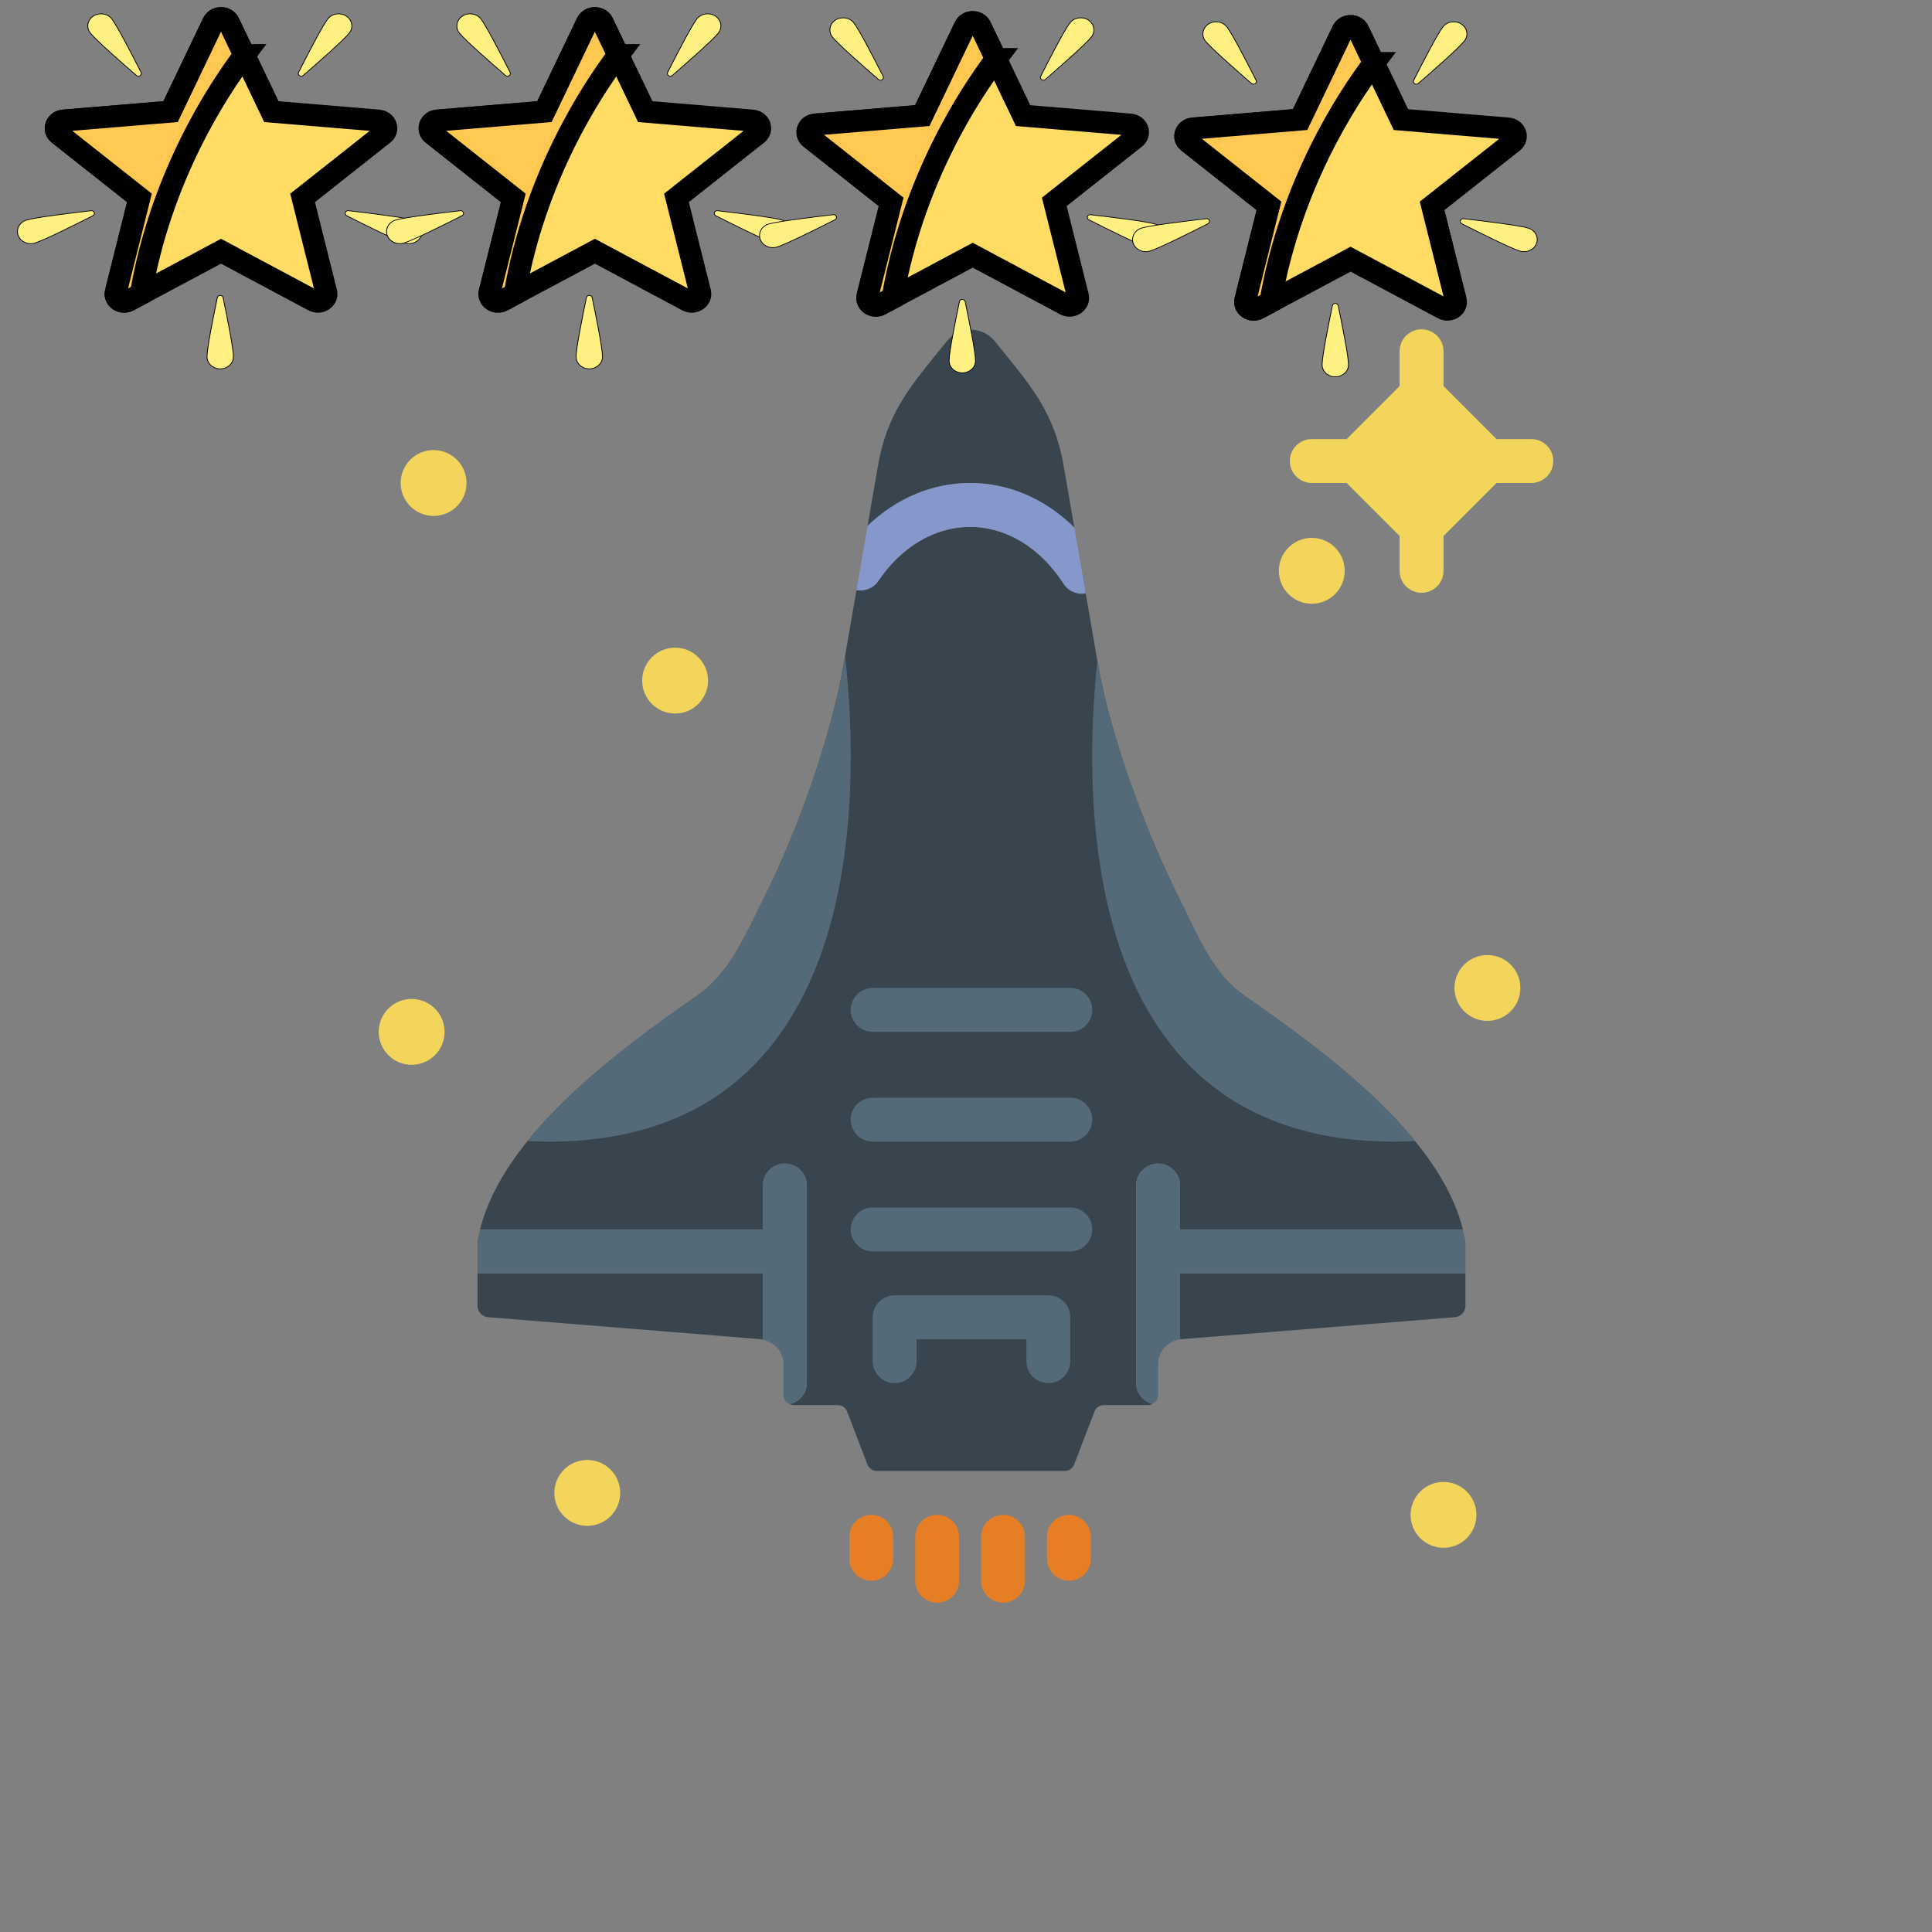 <svg width="88" height="88" xmlns="http://www.w3.org/2000/svg">

 <rect width="100%" height="100%" fill="#808080" stroke="none"/>

 <g>
  <title>background</title>
  <rect fill="none" id="canvas_background" height="90" width="90" y="-1" x="-1"/>
 </g>
 <g>
  <title>Layer 1</title>
  <g id="svg_1">
   <path id="svg_2" fill="#38454F" d="m51.75,63l0,-9c0,-0.552 0.448,-1 1,-1s1,0.448 1,1l0,2l12.881,0c-1.064,-4.299 -6.313,-8.115 -9.927,-10.632c-1.511,-1.052 -2.126,-2.724 -2.954,-4.368c-1.561,-3.099 -3.197,-7.479 -3.769,-10.914l-0.53,-3.067c-0.056,0.01 -0.112,0.024 -0.168,0.024c-0.329,0 -0.651,-0.162 -0.842,-0.459c-1.057,-1.642 -2.608,-2.584 -4.255,-2.584c-1.603,0 -3.125,0.896 -4.177,2.458c-0.227,0.336 -0.623,0.487 -0.999,0.423l-0.554,3.205c-0.573,3.435 -2.145,7.815 -3.706,10.914c-0.828,1.644 -1.507,3.316 -3.018,4.368c-3.614,2.517 -8.804,6.333 -9.864,10.632l12.882,0l0,-2c0,-0.552 0.448,-1 1,-1s1,0.448 1,1l0,9c0,0.478 -0.343,0.859 -0.791,0.958c0.058,0.026 0.121,0.042 0.188,0.042l2.009,0c0.191,0 0.362,0.118 0.43,0.296l0.922,2.408c0.069,0.178 0.24,0.296 0.431,0.296l4.279,0l4.279,0c0.191,0 0.362,-0.118 0.431,-0.296l0.922,-2.408c0.068,-0.178 0.239,-0.296 0.43,-0.296l2.009,0c0.074,0 0.141,-0.021 0.203,-0.052c-0.424,-0.116 -0.742,-0.487 -0.742,-0.948z"/>
   <path id="svg_3" fill="#38454F" d="m53.75,61.008c0.009,-0.001 0.017,-0.007 0.026,-0.008l12.493,-1.004c0.272,-0.022 0.481,-0.249 0.481,-0.521l0,-1.475l-13,0l0,3.008z"/>
   <path id="svg_4" fill="#38454F" d="m21.75,58l0,1.475c0,0.272 0.209,0.499 0.481,0.521l12.43,1.003c0.032,0.003 0.058,0.021 0.089,0.027l0,-3.026l-13,0z"/>
   <path id="svg_5" fill="#546A79" d="m36.75,63l0,-9c0,-0.552 -0.448,-1 -1,-1s-1,0.448 -1,1l0,2l-12.882,0c-0.042,0.17 -0.09,0.339 -0.118,0.511l0,1.489l13,0l0,3.026c0.535,0.101 0.936,0.558 0.936,1.111l0,1.402c0,0.187 0.113,0.347 0.273,0.419c0.448,-0.099 0.791,-0.48 0.791,-0.958z"/>
   <path id="svg_6" fill="#546A79" d="m66.631,56l-12.881,0l0,-2c0,-0.552 -0.448,-1 -1,-1s-1,0.448 -1,1l0,9c0,0.461 0.318,0.832 0.742,0.948c0.151,-0.076 0.258,-0.228 0.258,-0.409l0,-1.401c0,-0.577 0.431,-1.057 1,-1.13l0,-3.008l13,0l0,-1.489c-0.029,-0.172 -0.077,-0.341 -0.119,-0.511z"/>
   <g id="svg_7">
    <path id="svg_8" fill="#F3D55B" d="m69.75,20l-1.586,0l-2.414,-2.414l0,-1.586c0,-0.552 -0.448,-1 -1,-1s-1,0.448 -1,1l0,1.586l-2.414,2.414l-1.586,0c-0.552,0 -1,0.448 -1,1s0.448,1 1,1l1.586,0l2.414,2.414l0,1.586c0,0.552 0.448,1 1,1s1,-0.448 1,-1l0,-1.586l2.414,-2.414l1.586,0c0.552,0 1,-0.448 1,-1s-0.448,-1 -1,-1z"/>
    <circle id="svg_9" fill="#F3D55B" r="1.5" cy="26" cx="59.75"/>
    <circle id="svg_10" fill="#F3D55B" r="1.5" cy="47" cx="18.75"/>
    <circle id="svg_11" fill="#F3D55B" r="1.5" cy="22" cx="19.75"/>
    <circle id="svg_12" fill="#F3D55B" r="1.5" cy="31" cx="30.75"/>
    <circle id="svg_13" fill="#F3D55B" r="1.5" cy="45" cx="67.75"/>
    <circle id="svg_14" fill="#F3D55B" r="1.5" cy="68" cx="26.75"/>
    <circle id="svg_15" fill="#F3D55B" r="1.5" cy="69" cx="65.75"/>
   </g>
   <g id="svg_16">
    <path id="svg_17" fill="#E57E25" d="m39.686,69c-0.552,0 -1,0.448 -1,1l0,1c0,0.552 0.448,1 1,1s1,-0.448 1,-1l0,-1c0,-0.552 -0.448,-1 -1,-1z"/>
    <path id="svg_18" fill="#E57E25" d="m42.686,69c-0.552,0 -1,0.448 -1,1l0,2c0,0.552 0.448,1 1,1s1,-0.448 1,-1l0,-2c0,-0.552 -0.448,-1 -1,-1z"/>
    <path id="svg_19" fill="#E57E25" d="m45.686,69c-0.552,0 -1,0.448 -1,1l0,2c0,0.552 0.448,1 1,1s1,-0.448 1,-1l0,-2c0,-0.552 -0.448,-1 -1,-1z"/>
    <path id="svg_20" fill="#E57E25" d="m48.686,69c-0.552,0 -1,0.448 -1,1l0,1c0,0.552 0.448,1 1,1s1,-0.448 1,-1l0,-1c0,-0.552 -0.448,-1 -1,-1z"/>
   </g>
   <path id="svg_21" fill="#38454F" d="m44.186,22c1.762,0 3.423,0.724 4.748,2.031l-0.467,-2.704c-0.432,-2.59 -1.525,-3.762 -3.162,-5.791c-0.557,-0.691 -1.616,-0.691 -2.173,0c-1.637,2.029 -2.73,3.2 -3.162,5.791l-0.454,2.626c1.313,-1.256 2.947,-1.953 4.67,-1.953z"/>
   <path id="svg_22" fill="#8697CB" d="m44.186,24c1.647,0 3.198,0.942 4.255,2.583c0.191,0.297 0.513,0.459 0.842,0.459c0.056,0 0.112,-0.014 0.168,-0.024l-0.517,-2.988c-1.325,-1.306 -2.986,-2.03 -4.748,-2.03c-1.723,0 -3.357,0.697 -4.67,1.953l-0.506,2.928c0.376,0.064 0.772,-0.087 0.999,-0.423c1.052,-1.562 2.574,-2.458 4.177,-2.458z"/>
   <g id="svg_23">
    <path id="svg_24" fill="#546A79" d="m48.75,55l-9,0c-0.552,0 -1,0.448 -1,1s0.448,1 1,1l9,0c0.552,0 1,-0.448 1,-1s-0.448,-1 -1,-1z"/>
    <path id="svg_25" fill="#546A79" d="m48.75,50l-9,0c-0.552,0 -1,0.448 -1,1s0.448,1 1,1l9,0c0.552,0 1,-0.448 1,-1s-0.448,-1 -1,-1z"/>
    <path id="svg_26" fill="#546A79" d="m39.75,47l9,0c0.552,0 1,-0.448 1,-1s-0.448,-1 -1,-1l-9,0c-0.552,0 -1,0.448 -1,1s0.448,1 1,1z"/>
    <path id="svg_27" fill="#546A79" d="m47.75,59l-7,0c-0.552,0 -1,0.448 -1,1l0,2c0,0.552 0.448,1 1,1s1,-0.448 1,-1l0,-1l5,0l0,1c0,0.552 0.448,1 1,1s1,-0.448 1,-1l0,-2c0,-0.552 -0.448,-1 -1,-1z"/>
   </g>
   <path id="svg_28" fill="#546A79" d="m56.704,45.368c-1.511,-1.052 -2.126,-2.724 -2.954,-4.368c-1.56,-3.097 -3.194,-7.472 -3.768,-10.906c-0.697,6.676 -0.72,21.841 13.447,21.906c0.364,0.002 0.701,-0.01 1.026,-0.028c-2.143,-2.624 -5.317,-4.909 -7.751,-6.604z"/>
   <path id="svg_29" fill="#546A79" d="m38.493,29.87l-0.037,0.216c-0.573,3.435 -2.145,7.815 -3.706,10.914c-0.828,1.644 -1.507,3.316 -3.018,4.368c-2.433,1.694 -5.58,3.979 -7.704,6.602c0.33,0.019 0.673,0.031 1.043,0.03c14.332,-0.066 14.141,-15.581 13.422,-22.13z"/>
  </g>
  <g id="svg_30"/>
  <g id="svg_31"/>
  <g id="svg_32"/>
  <g id="svg_33"/>
  <g id="svg_34"/>
  <g id="svg_35"/>
  <g id="svg_36"/>
  <g id="svg_37"/>
  <g id="svg_38"/>
  <g id="svg_39"/>
  <g id="svg_40"/>
  <g id="svg_41"/>
  <g id="svg_42"/>
  <g id="svg_43"/>
  <g id="svg_44"/>
  <g stroke="null" id="svg_72">
   <path stroke="null" id="svg_49" fill="#FFDC64" d="m17.239,5.492l-4.877,-0.407l-1.937,-4.047c-0.136,-0.283 -0.582,-0.283 -0.718,0l-1.937,4.047l-4.877,0.407c-0.342,0.028 -0.479,0.411 -0.222,0.614l3.68,2.908l-1.077,4.299c-0.075,0.301 0.286,0.537 0.581,0.38l4.212,-2.25l4.212,2.25c0.295,0.158 0.656,-0.079 0.581,-0.38l-1.077,-4.299l3.68,-2.908c0.258,-0.204 0.12,-0.586 -0.222,-0.614z"/>
   <g stroke="null" transform="matrix(0.036,0,0,0.033,5.842,7.696) " id="svg_50">
    <path stroke="null" id="svg_51" fill="#FFF082" d="m-20.896,-207.214c6.818,9.47 26.062,50.14 37.064,73.842c1.73,3.726 -2.945,7.092 -5.93,4.269c-18.987,-17.952 -51.452,-49.104 -58.27,-58.575c-5.395,-7.493 -3.694,-17.941 3.8,-23.336c7.493,-5.395 17.941,-3.693 23.336,3.8z"/>
    <path stroke="null" id="svg_52" fill="#FFF082" d="m252.548,-207.214c-6.818,9.47 -26.062,50.14 -37.064,73.842c-1.73,3.726 2.945,7.092 5.93,4.269c18.987,-17.952 51.451,-49.105 58.27,-58.575c5.395,-7.493 3.694,-17.941 -3.8,-23.336c-7.493,-5.395 -17.941,-3.693 -23.336,3.8z"/>
    <path stroke="null" id="svg_53" fill="#FFF082" d="m360.287,70.492c-11.094,-3.618 -55.689,-9.595 -81.612,-12.875c-4.075,-0.516 -5.861,4.961 -2.266,6.947c22.873,12.635 62.416,34.099 73.51,37.717c8.778,2.863 18.215,-1.932 21.078,-10.711c2.863,-8.779 -1.932,-18.215 -10.71,-21.078z"/>
    <path stroke="null" id="svg_54" fill="#FFF082" d="m-128.635,70.492c11.094,-3.618 55.689,-9.595 81.612,-12.875c4.075,-0.516 5.861,4.961 2.266,6.947c-22.873,12.635 -62.416,34.099 -73.51,37.717c-8.778,2.863 -18.215,-1.932 -21.078,-10.711s1.932,-18.215 10.71,-21.078z"/>
    <path stroke="null" id="svg_55" fill="#FFF082" d="m99.62,259.173c0,-11.669 8.145,-55.919 13.065,-81.582c0.773,-4.034 6.534,-4.034 7.307,0c4.92,25.663 13.065,69.913 13.065,81.582c0,9.233 -7.485,16.718 -16.718,16.718c-9.234,0.001 -16.719,-7.485 -16.719,-16.718z"/>
   </g>
   <path stroke="null" id="svg_56" fill="#FFC850" d="m11.129,2.509l-0.704,-1.472c-0.136,-0.283 -0.582,-0.283 -0.718,0l-1.937,4.047l-4.877,0.407c-0.342,0.028 -0.479,0.411 -0.222,0.614l3.68,2.908l-1.077,4.299c-0.075,0.301 0.286,0.537 0.581,0.38l0.561,-0.299c0.919,-5.352 3.502,-9.281 4.714,-10.884z"/>
   <g stroke="null" transform="matrix(0.036,0,0,0.033,5.842,7.696) " id="svg_57"/>
   <g stroke="null" transform="matrix(0.036,0,0,0.033,5.842,7.696) " id="svg_58"/>
   <g stroke="null" transform="matrix(0.036,0,0,0.033,5.842,7.696) " id="svg_59"/>
   <g stroke="null" transform="matrix(0.036,0,0,0.033,5.842,7.696) " id="svg_60"/>
   <g stroke="null" transform="matrix(0.036,0,0,0.033,5.842,7.696) " id="svg_61"/>
   <g stroke="null" transform="matrix(0.036,0,0,0.033,5.842,7.696) " id="svg_62"/>
   <g stroke="null" transform="matrix(0.036,0,0,0.033,5.842,7.696) " id="svg_63"/>
   <g stroke="null" transform="matrix(0.036,0,0,0.033,5.842,7.696) " id="svg_64"/>
   <g stroke="null" transform="matrix(0.036,0,0,0.033,5.842,7.696) " id="svg_65"/>
   <g stroke="null" transform="matrix(0.036,0,0,0.033,5.842,7.696) " id="svg_66"/>
   <g stroke="null" transform="matrix(0.036,0,0,0.033,5.842,7.696) " id="svg_67"/>
   <g stroke="null" transform="matrix(0.036,0,0,0.033,5.842,7.696) " id="svg_68"/>
   <g stroke="null" transform="matrix(0.036,0,0,0.033,5.842,7.696) " id="svg_69"/>
   <g stroke="null" transform="matrix(0.036,0,0,0.033,5.842,7.696) " id="svg_70"/>
   <g stroke="null" transform="matrix(0.036,0,0,0.033,5.842,7.696) " id="svg_71"/>
  </g>
  <g stroke="null" id="svg_96">
   <path stroke="null" id="svg_73" fill="#FFDC64" d="m34.268,5.492l-4.877,-0.407l-1.937,-4.047c-0.136,-0.283 -0.582,-0.283 -0.718,0l-1.937,4.047l-4.877,0.407c-0.342,0.028 -0.479,0.411 -0.222,0.614l3.68,2.908l-1.077,4.299c-0.075,0.301 0.286,0.537 0.581,0.38l4.212,-2.25l4.212,2.25c0.295,0.158 0.656,-0.079 0.581,-0.38l-1.077,-4.299l3.68,-2.908c0.258,-0.204 0.12,-0.586 -0.222,-0.614z"/>
   <g stroke="null" transform="matrix(0.036,0,0,0.033,5.842,7.696) " id="svg_79">
    <path stroke="null" id="svg_74" fill="#FFF082" d="m446.08,-207.214c6.818,9.47 26.062,50.14 37.064,73.842c1.73,3.726 -2.945,7.092 -5.93,4.269c-18.987,-17.952 -51.452,-49.104 -58.27,-58.575c-5.395,-7.493 -3.694,-17.941 3.8,-23.336c7.493,-5.395 17.941,-3.693 23.336,3.8z"/>
    <path stroke="null" id="svg_75" fill="#FFF082" d="m719.524,-207.214c-6.818,9.47 -26.062,50.14 -37.064,73.842c-1.73,3.726 2.945,7.092 5.93,4.269c18.987,-17.952 51.451,-49.105 58.27,-58.575c5.395,-7.493 3.694,-17.941 -3.8,-23.336c-7.493,-5.395 -17.941,-3.693 -23.336,3.8z"/>
    <path stroke="null" id="svg_76" fill="#FFF082" d="m827.263,70.492c-11.094,-3.618 -55.689,-9.595 -81.612,-12.875c-4.075,-0.516 -5.861,4.961 -2.266,6.947c22.873,12.635 62.416,34.099 73.51,37.717c8.778,2.863 18.215,-1.932 21.078,-10.711c2.863,-8.779 -1.932,-18.215 -10.71,-21.078z"/>
    <path stroke="null" id="svg_77" fill="#FFF082" d="m338.341,70.492c11.094,-3.618 55.689,-9.595 81.612,-12.875c4.075,-0.516 5.861,4.961 2.266,6.947c-22.873,12.635 -62.416,34.099 -73.51,37.717c-8.778,2.863 -18.215,-1.932 -21.078,-10.711s1.932,-18.215 10.71,-21.078z"/>
    <path stroke="null" id="svg_78" fill="#FFF082" d="m566.596,259.173c0,-11.669 8.145,-55.919 13.065,-81.582c0.773,-4.034 6.534,-4.034 7.307,0c4.92,25.663 13.065,69.913 13.065,81.582c0,9.233 -7.485,16.718 -16.718,16.718c-9.234,0.001 -16.719,-7.485 -16.719,-16.718z"/>
   </g>
   <path stroke="null" id="svg_80" fill="#FFC850" d="m28.158,2.509l-0.704,-1.472c-0.136,-0.283 -0.582,-0.283 -0.718,0l-1.937,4.047l-4.877,0.407c-0.342,0.028 -0.479,0.411 -0.222,0.614l3.68,2.908l-1.077,4.299c-0.075,0.301 0.286,0.537 0.581,0.38l0.561,-0.299c0.919,-5.352 3.502,-9.281 4.714,-10.884z"/>
   <g stroke="null" transform="matrix(0.036,0,0,0.033,5.842,7.696) " id="svg_81"/>
   <g stroke="null" transform="matrix(0.036,0,0,0.033,5.842,7.696) " id="svg_82"/>
   <g stroke="null" transform="matrix(0.036,0,0,0.033,5.842,7.696) " id="svg_83"/>
   <g stroke="null" transform="matrix(0.036,0,0,0.033,5.842,7.696) " id="svg_84"/>
   <g stroke="null" transform="matrix(0.036,0,0,0.033,5.842,7.696) " id="svg_85"/>
   <g stroke="null" transform="matrix(0.036,0,0,0.033,5.842,7.696) " id="svg_86"/>
   <g stroke="null" transform="matrix(0.036,0,0,0.033,5.842,7.696) " id="svg_87"/>
   <g stroke="null" transform="matrix(0.036,0,0,0.033,5.842,7.696) " id="svg_88"/>
   <g stroke="null" transform="matrix(0.036,0,0,0.033,5.842,7.696) " id="svg_89"/>
   <g stroke="null" transform="matrix(0.036,0,0,0.033,5.842,7.696) " id="svg_90"/>
   <g stroke="null" transform="matrix(0.036,0,0,0.033,5.842,7.696) " id="svg_91"/>
   <g stroke="null" transform="matrix(0.036,0,0,0.033,5.842,7.696) " id="svg_92"/>
   <g stroke="null" transform="matrix(0.036,0,0,0.033,5.842,7.696) " id="svg_93"/>
   <g stroke="null" transform="matrix(0.036,0,0,0.033,5.842,7.696) " id="svg_94"/>
   <g stroke="null" transform="matrix(0.036,0,0,0.033,5.842,7.696) " id="svg_95"/>
  </g>
  <g stroke="null" id="svg_120">
   <path stroke="null" id="svg_97" fill="#FFDC64" d="m51.478,5.673l-4.877,-0.407l-1.937,-4.047c-0.136,-0.283 -0.582,-0.283 -0.718,0l-1.937,4.047l-4.877,0.407c-0.342,0.028 -0.479,0.411 -0.222,0.614l3.68,2.908l-1.077,4.299c-0.075,0.301 0.286,0.537 0.581,0.38l4.212,-2.25l4.212,2.25c0.295,0.158 0.656,-0.079 0.581,-0.38l-1.077,-4.299l3.68,-2.908c0.258,-0.204 0.12,-0.586 -0.222,-0.614z"/>
   <g stroke="null" transform="matrix(0.036,0,0,0.033,5.842,7.696) " id="svg_103">
    <path stroke="null" id="svg_98" fill="#FFF082" d="m918.023,-201.693c6.818,9.47 26.062,50.14 37.064,73.842c1.73,3.726 -2.945,7.092 -5.93,4.269c-18.987,-17.952 -51.452,-49.104 -58.27,-58.575c-5.395,-7.493 -3.694,-17.941 3.8,-23.336c7.493,-5.395 17.941,-3.693 23.336,3.8z"/>
    <path stroke="null" id="svg_99" fill="#FFF082" d="m1191.467,-201.693c-6.818,9.47 -26.062,50.14 -37.064,73.842c-1.73,3.726 2.945,7.092 5.93,4.269c18.987,-17.952 51.451,-49.105 58.27,-58.575c5.395,-7.493 3.694,-17.941 -3.8,-23.336c-7.493,-5.395 -17.941,-3.693 -23.336,3.8z"/>
    <path stroke="null" id="svg_100" fill="#FFF082" d="m1299.206,76.013c-11.094,-3.618 -55.689,-9.595 -81.612,-12.875c-4.075,-0.516 -5.861,4.961 -2.266,6.947c22.873,12.635 62.416,34.099 73.51,37.717c8.778,2.863 18.215,-1.932 21.078,-10.711c2.863,-8.779 -1.932,-18.215 -10.71,-21.078z"/>
    <path stroke="null" id="svg_101" fill="#FFF082" d="m810.284,76.013c11.094,-3.618 55.689,-9.595 81.612,-12.875c4.075,-0.516 5.861,4.961 2.266,6.947c-22.873,12.635 -62.416,34.099 -73.51,37.717c-8.778,2.863 -18.215,-1.932 -21.078,-10.711s1.932,-18.215 10.71,-21.078z"/>
    <path stroke="null" id="svg_102" fill="#FFF082" d="m1038.539,264.694c0,-11.669 8.145,-55.919 13.065,-81.582c0.773,-4.034 6.534,-4.034 7.307,0c4.92,25.663 13.065,69.913 13.065,81.582c0,9.233 -7.485,16.718 -16.718,16.718c-9.234,0.001 -16.719,-7.485 -16.719,-16.718z"/>
   </g>
   <path stroke="null" id="svg_104" fill="#FFC850" d="m45.368,2.69l-0.704,-1.472c-0.136,-0.283 -0.582,-0.283 -0.718,0l-1.937,4.047l-4.877,0.407c-0.342,0.028 -0.479,0.411 -0.222,0.614l3.68,2.908l-1.077,4.299c-0.075,0.301 0.286,0.537 0.581,0.38l0.561,-0.299c0.919,-5.352 3.502,-9.281 4.714,-10.884z"/>
   <g stroke="null" transform="matrix(0.036,0,0,0.033,5.842,7.696) " id="svg_105"/>
   <g stroke="null" transform="matrix(0.036,0,0,0.033,5.842,7.696) " id="svg_106"/>
   <g stroke="null" transform="matrix(0.036,0,0,0.033,5.842,7.696) " id="svg_107"/>
   <g stroke="null" transform="matrix(0.036,0,0,0.033,5.842,7.696) " id="svg_108"/>
   <g stroke="null" transform="matrix(0.036,0,0,0.033,5.842,7.696) " id="svg_109"/>
   <g stroke="null" transform="matrix(0.036,0,0,0.033,5.842,7.696) " id="svg_110"/>
   <g stroke="null" transform="matrix(0.036,0,0,0.033,5.842,7.696) " id="svg_111"/>
   <g stroke="null" transform="matrix(0.036,0,0,0.033,5.842,7.696) " id="svg_112"/>
   <g stroke="null" transform="matrix(0.036,0,0,0.033,5.842,7.696) " id="svg_113"/>
   <g stroke="null" transform="matrix(0.036,0,0,0.033,5.842,7.696) " id="svg_114"/>
   <g stroke="null" transform="matrix(0.036,0,0,0.033,5.842,7.696) " id="svg_115"/>
   <g stroke="null" transform="matrix(0.036,0,0,0.033,5.842,7.696) " id="svg_116"/>
   <g stroke="null" transform="matrix(0.036,0,0,0.033,5.842,7.696) " id="svg_117"/>
   <g stroke="null" transform="matrix(0.036,0,0,0.033,5.842,7.696) " id="svg_118"/>
   <g stroke="null" transform="matrix(0.036,0,0,0.033,5.842,7.696) " id="svg_119"/>
  </g>
  <g stroke="null" id="svg_144">
   <path stroke="null" id="svg_121" fill="#FFDC64" d="m68.688,5.854l-4.877,-0.407l-1.937,-4.047c-0.136,-0.283 -0.582,-0.283 -0.718,0l-1.937,4.047l-4.877,0.407c-0.342,0.028 -0.479,0.411 -0.222,0.614l3.68,2.908l-1.077,4.299c-0.075,0.301 0.286,0.537 0.581,0.38l4.212,-2.25l4.212,2.25c0.295,0.158 0.656,-0.079 0.581,-0.38l-1.077,-4.299l3.68,-2.908c0.258,-0.204 0.12,-0.586 -0.222,-0.614z"/>
   <g stroke="null" transform="matrix(0.036,0,0,0.033,5.842,7.696) " id="svg_127">
    <path stroke="null" id="svg_122" fill="#FFF082" d="m1389.967,-196.171c6.818,9.47 26.062,50.14 37.064,73.842c1.73,3.726 -2.945,7.092 -5.93,4.269c-18.987,-17.952 -51.452,-49.104 -58.27,-58.575c-5.395,-7.493 -3.694,-17.941 3.8,-23.336c7.493,-5.395 17.941,-3.693 23.336,3.8z"/>
    <path stroke="null" id="svg_123" fill="#FFF082" d="m1663.411,-196.171c-6.818,9.47 -26.062,50.14 -37.064,73.842c-1.73,3.726 2.945,7.092 5.93,4.269c18.987,-17.952 51.451,-49.105 58.27,-58.575c5.395,-7.493 3.694,-17.941 -3.8,-23.336c-7.493,-5.395 -17.941,-3.693 -23.336,3.8z"/>
    <path stroke="null" id="svg_124" fill="#FFF082" d="m1771.15,81.535c-11.094,-3.618 -55.689,-9.595 -81.612,-12.875c-4.075,-0.516 -5.861,4.961 -2.266,6.947c22.873,12.635 62.416,34.099 73.51,37.717c8.778,2.863 18.215,-1.932 21.078,-10.711c2.863,-8.779 -1.932,-18.215 -10.71,-21.078z"/>
    <path stroke="null" id="svg_125" fill="#FFF082" d="m1282.228,81.535c11.094,-3.618 55.689,-9.595 81.612,-12.875c4.075,-0.516 5.861,4.961 2.266,6.947c-22.873,12.635 -62.416,34.099 -73.51,37.717c-8.778,2.863 -18.215,-1.932 -21.078,-10.711s1.932,-18.215 10.71,-21.078z"/>
    <path stroke="null" id="svg_126" fill="#FFF082" d="m1510.483,270.216c0,-11.669 8.145,-55.919 13.065,-81.582c0.773,-4.034 6.534,-4.034 7.307,0c4.92,25.663 13.065,69.913 13.065,81.582c0,9.233 -7.485,16.718 -16.718,16.718c-9.234,0.001 -16.719,-7.485 -16.719,-16.718z"/>
   </g>
   <path stroke="null" id="svg_128" fill="#FFC850" d="m62.578,2.871l-0.704,-1.472c-0.136,-0.283 -0.582,-0.283 -0.718,0l-1.937,4.047l-4.877,0.407c-0.342,0.028 -0.479,0.411 -0.222,0.614l3.68,2.908l-1.077,4.299c-0.075,0.301 0.286,0.537 0.581,0.38l0.561,-0.299c0.919,-5.352 3.502,-9.281 4.714,-10.884z"/>
   <g stroke="null" transform="matrix(0.036,0,0,0.033,5.842,7.696) " id="svg_129"/>
   <g stroke="null" transform="matrix(0.036,0,0,0.033,5.842,7.696) " id="svg_130"/>
   <g stroke="null" transform="matrix(0.036,0,0,0.033,5.842,7.696) " id="svg_131"/>
   <g stroke="null" transform="matrix(0.036,0,0,0.033,5.842,7.696) " id="svg_132"/>
   <g stroke="null" transform="matrix(0.036,0,0,0.033,5.842,7.696) " id="svg_133"/>
   <g stroke="null" transform="matrix(0.036,0,0,0.033,5.842,7.696) " id="svg_134"/>
   <g stroke="null" transform="matrix(0.036,0,0,0.033,5.842,7.696) " id="svg_135"/>
   <g stroke="null" transform="matrix(0.036,0,0,0.033,5.842,7.696) " id="svg_136"/>
   <g stroke="null" transform="matrix(0.036,0,0,0.033,5.842,7.696) " id="svg_137"/>
   <g stroke="null" transform="matrix(0.036,0,0,0.033,5.842,7.696) " id="svg_138"/>
   <g stroke="null" transform="matrix(0.036,0,0,0.033,5.842,7.696) " id="svg_139"/>
   <g stroke="null" transform="matrix(0.036,0,0,0.033,5.842,7.696) " id="svg_140"/>
   <g stroke="null" transform="matrix(0.036,0,0,0.033,5.842,7.696) " id="svg_141"/>
   <g stroke="null" transform="matrix(0.036,0,0,0.033,5.842,7.696) " id="svg_142"/>
   <g stroke="null" transform="matrix(0.036,0,0,0.033,5.842,7.696) " id="svg_143"/>
  </g>
 </g>
</svg>